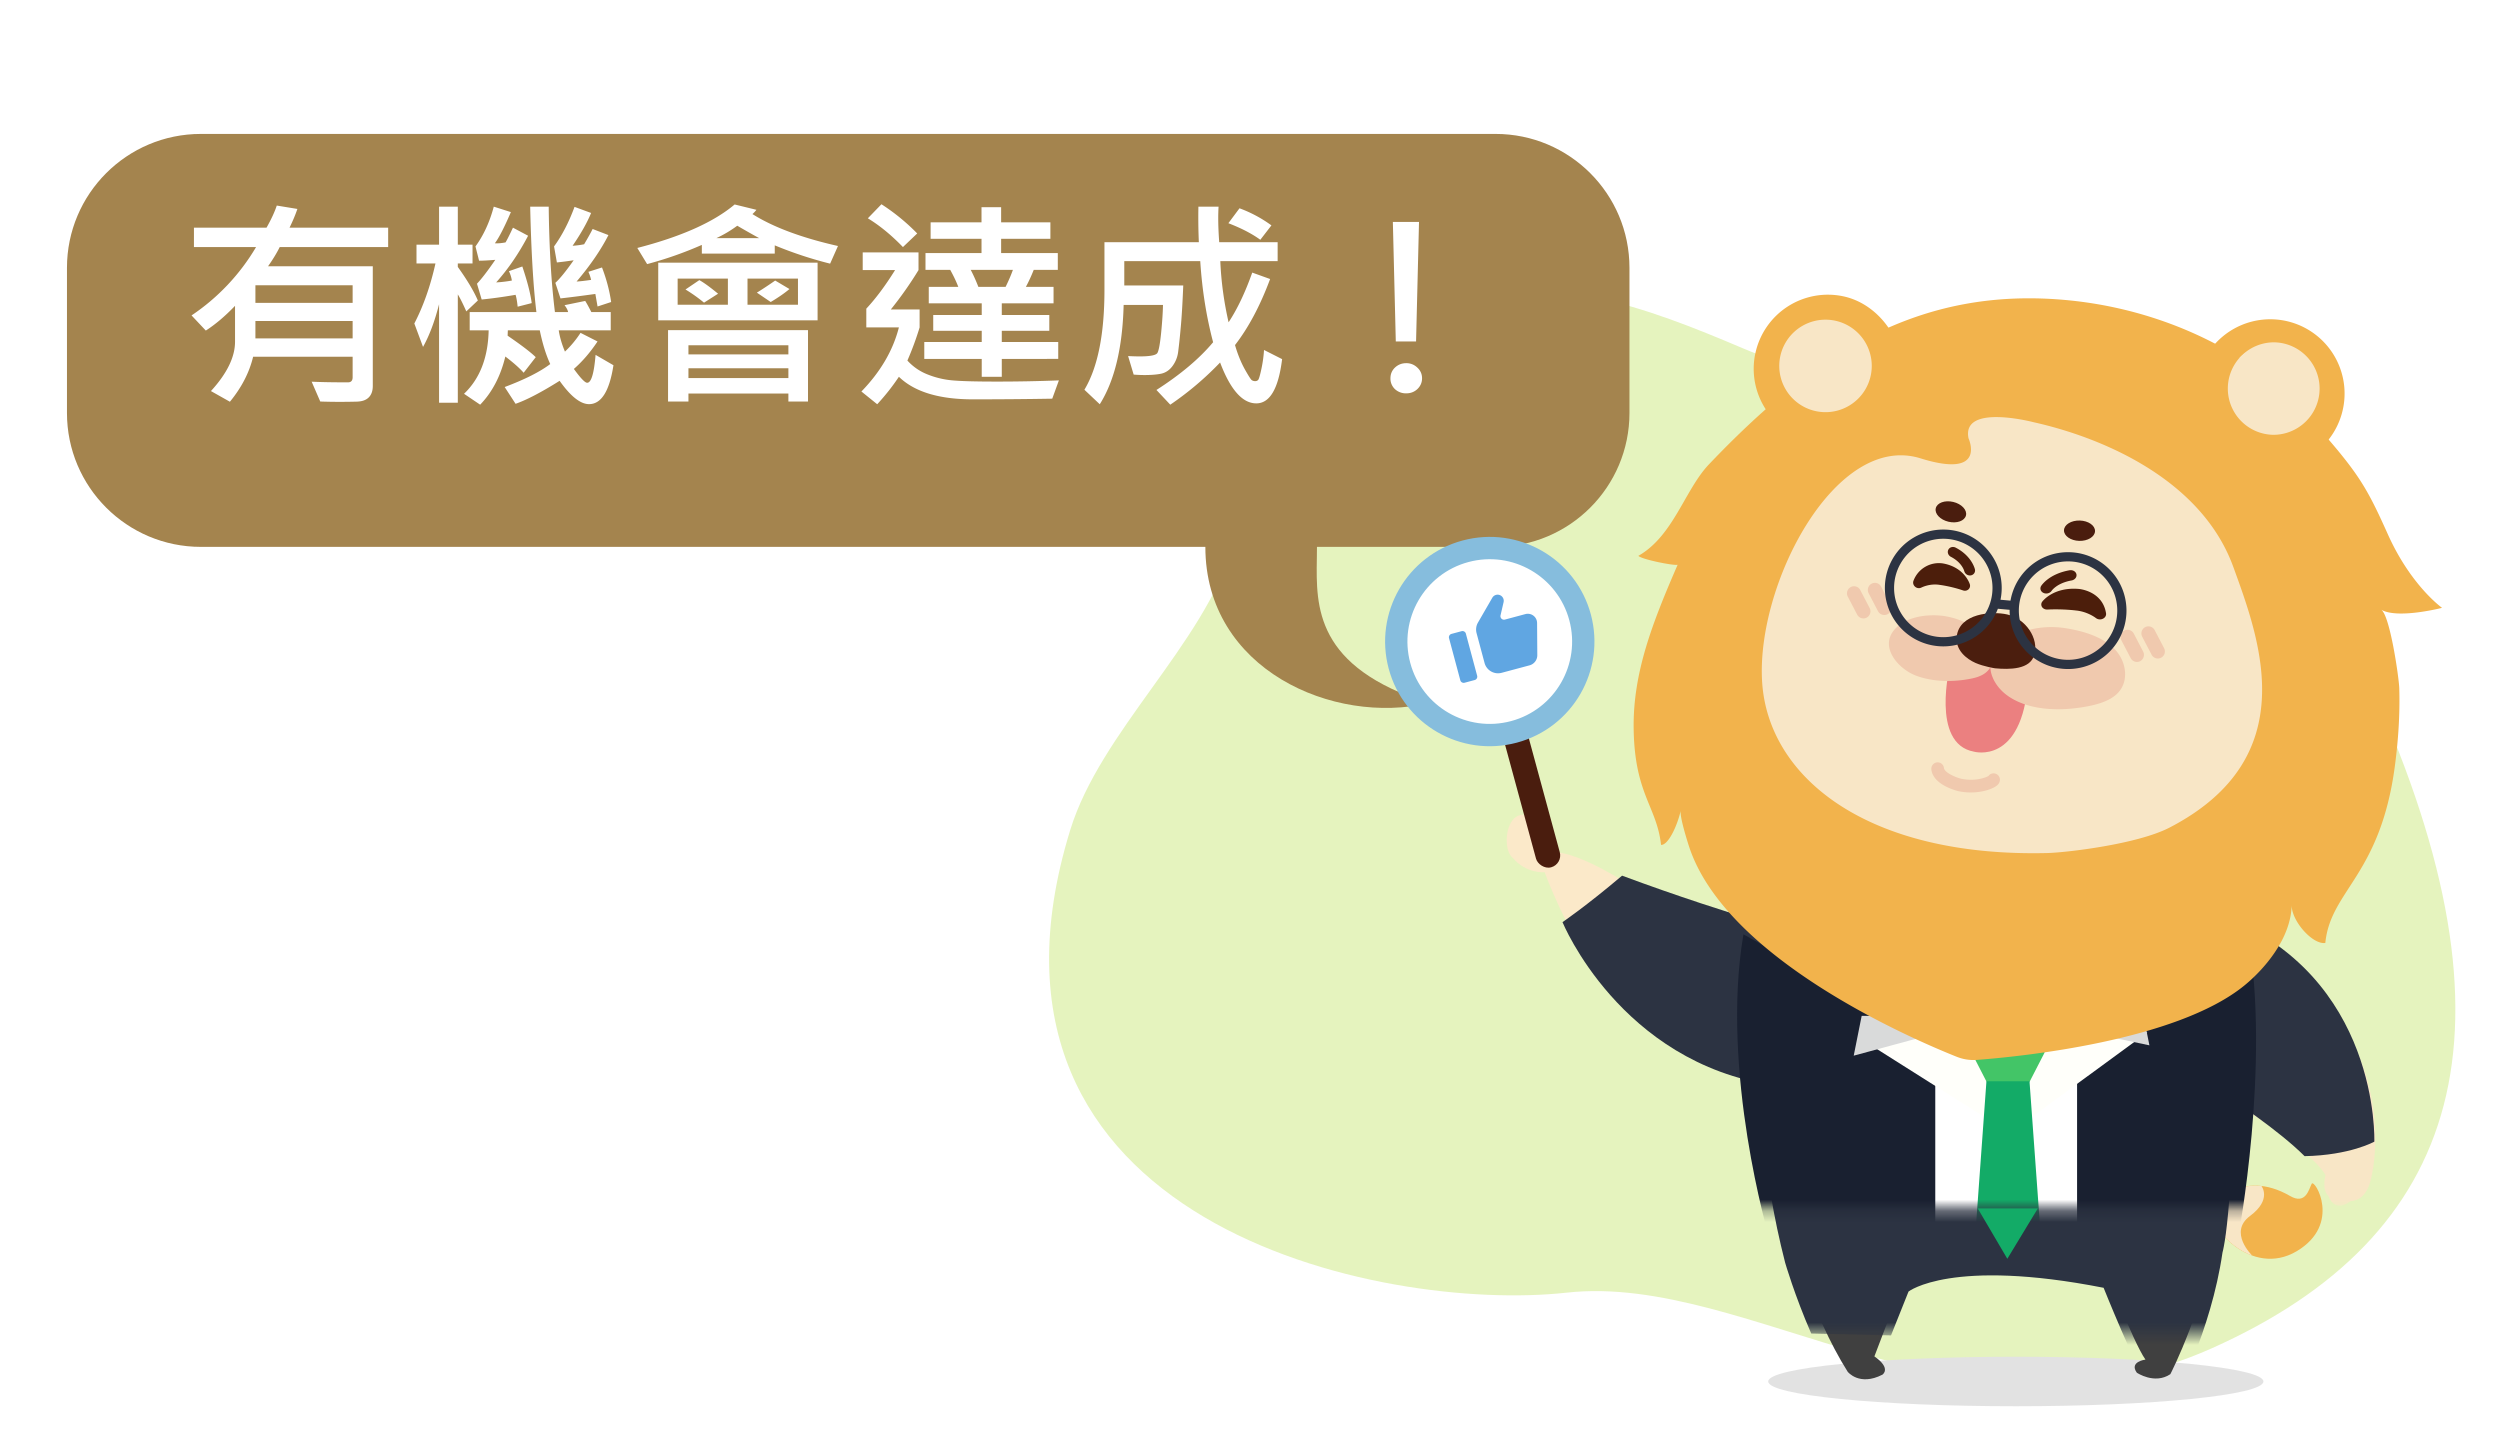 <svg width="224" height="128" viewBox="0 0 224 128" fill="none" xmlns="http://www.w3.org/2000/svg"><path d="M198.198 120.797c22.372-10.009 28.196-28.326 14.351-59.107-5.741-18.317-11.144-34.405-34.392-30.472-7.72 3.203-14.417 3.205-21.968 0-8.722-3.703-17.782-7.171-27.148-3.933-9.318 3.221-15.602 11.947-18.589 21.731-2.69 8.81-11.846 16.542-14.56 25.355-10.884 35.354 28.016 43.275 44.477 41.451 16.461-1.824 35.457 14.983 57.829 4.975z" fill="#E5F3BE"/><ellipse cx="22.186" cy="2.219" rx="22.186" ry="2.219" transform="matrix(-1 0 0 1 202.803 121.562)" fill="#E2E2E2"/><path d="M152.934 84.311s-8.917-7.418-13.482-7.97c-.672-2.107-1.039-3.112-2.804-3.33-1.766-.22-2.074 3.085-1.109 3.847 1.23 1.459 2.863 1.291 2.863 1.291s4.934 13.763 11.624 13.85c6.69.088 2.91-7.688 2.91-7.688h-.002z" fill="#FBE9C9"/><path d="M198.148 108.06s2.683-3.424 7.046-.898c1.403.813 1.681-.608 1.933-1.096.253-.488 2.726 3.62-1.34 6.041-4.068 2.421-8.145-2.268-7.639-4.047z" fill="#F2B34C"/><path d="M202.629 106.268c-2.825-.32-4.481 1.794-4.481 1.794-.334 1.172 1.322 3.605 3.653 4.439 0 0-2.177-2.084-.196-3.553 1.982-1.47 1.024-2.68 1.024-2.68z" fill="#F8E6C6"/><path d="M159.168 81.063s-3.072 12.31 1.126 29.454c0 0 1.994 7.221 5.261 12.395 0 0 1.036 1.322 3.108.259 0 0 .849-.545-.717-1.639l3.189-8.362s3.746-3.105 17.138-.346c0 0 2.842 7.441 3.96 8.995 0 0-1.488.186-.771 1.177 0 0 1.593 1.078 3.002.129 0 0 3.24-6.248 4.252-13.548 0 0 1.328-4.541.903-27.126l-40.448-1.39-.003.002z" fill="#404040"/><mask id="mask0_7335_17227" style="mask-type:luminance" maskUnits="userSpaceOnUse" x="156" y="83" width="51" height="37"><path d="M206.097 119.5h-49.784V83.219h49.784V119.5z" fill="#fff"/></mask><g mask="url(#mask0_7335_17227)"><path d="M169.435 119.653l1.569-3.93s3.821-3.023 17.48-.337c0 0 2.9 7.248 4.039 8.76 0 0-1.518.181-.786 1.147 0 0 1.626 1.051 3.062.127 0 0 3.307-6.089 4.337-13.199 0 0 1.355-4.424.921-26.425l-41.258-1.355s-3.132 11.992 1.15 28.695c0 0 .843 2.921 2.337 6.348" fill="#2C3342"/></g><mask id="mask1_7335_17227" style="mask-type:luminance" maskUnits="userSpaceOnUse" x="135" y="20" width="89" height="89"><path d="M224 108.274h-88.274V20H224v88.274z" fill="#fff"/></mask><g mask="url(#mask1_7335_17227)"><path d="M158.64 82.7s-3.192 11.837 1.172 28.321c0 0 2.071 6.944 5.471 11.916 0 0 1.078 1.271 3.231.25 0 0 .886-.524-.746-1.575l3.315-8.041s3.897-2.984 17.821-.331c0 0 2.957 7.155 4.117 8.649 0 0-1.548.18-.801 1.132 0 0 1.656 1.036 3.122.124 0 0 3.37-6.011 4.421-13.028 0 0 1.382-4.366.94-26.08l-42.063-1.338z" fill="#F8E6C6"/><path d="M163.407 84.246s-8.1-2.084-18.068-5.787C142.06 81.234 140 82.623 140 82.623s5.14 12.585 18.905 14.617c1.831-4.923 4.502-12.99 4.502-12.99v-.004z" fill="#2C3342"/><path d="M205.205 86.449c10.166 8.492 7.236 19.161 7.236 19.161-.436 2.087-1.807 1.999-1.807 1.999-1.532 1.166-2.002-.46-2.002-.46-.626-.509-.265-1.858-.265-1.858-1.527-2.738-11.603-8.625-11.603-8.625" fill="#F8E6C6"/><path d="M190.549 92.606s11.521 6.577 15.942 10.985c4.077-.078 6.248-1.298 6.248-1.298s.557-14.951-13.918-20.362c-5.149 8.175-8.269 10.672-8.269 10.672l-.003.003z" fill="#2C3342"/><path d="M162.738 87.168l8.742.407 8.504 13.629v9.621h-21.486s-4.381-14.812-2.285-27.108c4.92 2.765 6.522 3.451 6.522 3.451h.003z" fill="#192030"/><path d="M195.251 87.158l-5.716-.289-9.844 14.789v9.169h20.854s2.912-15.39.876-27.108c-4.776 2.635-6.173 3.44-6.173 3.44h.003z" fill="#192030"/><path d="M186.106 110.611h-12.705V91.986h12.705v18.625z" fill="#fff"/><path d="M167.109 93.323l12.973 8.2 12.319-9.016-11.976-2.334-13.316 3.15z" fill="#FFFFFA"/><mask id="mask2_7335_17227" style="mask-type:luminance" maskUnits="userSpaceOnUse" x="171" y="91" width="19" height="22"><path d="M189.78 112.847h-18.216V91.219h18.216v21.628z" fill="#fff"/></mask><g mask="url(#mask2_7335_17227)"><path d="M181.844 96.933c-.082.157-.422.274-.768.274h-2.307c-.346 0-.69-.117-.768-.274l-1.319-2.566c-.256-.5.094-.966.822-.966h4.839c.729 0 1.079.467.823.967l-1.319 2.565h-.003z" fill="#43C567"/><path d="M183.602 121.121l-3.656 6.128-3.758-5.571.478-6.601 1.319-18.198h3.858l1.367 18.821.392 5.421z" fill="#13AB67"/></g><path d="M166.806 91.02l-.713 3.568 13.147-3.569h-12.434zm13.236-.002l12.545 2.644-.717-3.568-11.828.924z" fill="#D9DADA"/></g><path d="M177.206 108.274l2.65 4.514 2.734-4.514h-5.384z" fill="#13AB67"/><path d="M150.315 50.604c-.371.093-3.244-.49-3.518-.8 3.156-1.796 4.156-5.927 6.339-8.213 9.269-9.717 18.674-16.062 32.342-14.671 5.225.533 10.362 2.198 14.855 4.923 3.267 1.982 6.17 5.011 8.631 7.914 2.583 3.048 3.348 4.46 4.986 8.113 2.072 4.625 4.858 6.592 4.858 6.592s-4.008 1.036-5.472.156c.798.44 1.608 6.113 1.638 7.032.072 2.352-.09 4.703-.4 7.034-1.316 9.796-5.761 11.088-6.225 15.804-1.123.177-3.044-1.967-3.014-3.4-.066 3.069-2.545 5.824-4.213 7.191-6.122 5.023-20.227 6.405-23.982 6.688a4.04 4.04 0 01-1.81-.277c-4.041-1.61-20.793-8.832-24.019-18.93-.367-1.15-.81-2.712-.716-3.137-.31 1.38-1.127 3.12-1.765 3.08-.379-3.447-2.367-4.52-2.454-10.398-.075-5.02 1.68-9.494 3.939-14.7z" fill="#F2B34C"/><path d="M157.282 31.654a6.644 6.644 0 017.887-5.102c2.644.567 4.637 2.915 5.164 5.4l-7.953 7.588a6.644 6.644 0 01-5.101-7.886h.003zm5.739 4.676l4.262-4.249a3.585 3.585 0 10-4.262 4.249zm39.672-7.684a6.66 6.66 0 017.342 5.896 6.66 6.66 0 01-5.897 7.342l-7.061-8.66a6.665 6.665 0 015.616-4.578zm1.078 10.007a3.85 3.85 0 10-4.083-5.008l4.083 5.008z" fill="#F2B34C"/><path d="M203.757 38.96a4.144 4.144 0 110-8.288 4.144 4.144 0 010 8.287zm-40.191-2.03a4.143 4.143 0 110-8.287 4.143 4.143 0 010 8.287zm36.539 13.869c-2.829-7.793-11.608-11.565-17.902-12.97 0 0-6.462-1.698-5.824 1.443 0 0 1.696 3.667-4.3 1.796-7.632-2.378-14.795 11.369-14.186 20.123.592 8.5 9.433 15.634 25.556 15.241 1.641-.04 8.045-.776 10.946-2.282 12.09-6.269 8.063-16.868 5.71-23.354v.003z" fill="#F8E6C6"/><path d="M174.733 59.577s-1.789 7.058 2.132 7.772c0 0 4.315 1.24 4.851-6.318l-3.725-2.388-3.258.934z" fill="#EB8080"/><path d="M190.334 56.5a.63.63 0 01.852.268l.84 1.611a.638.638 0 01-.265.858.608.608 0 01-.473.046.638.638 0 01-.379-.314l-.84-1.61a.638.638 0 01.265-.859zm2.826 2.476a.643.643 0 00.476-.045.636.636 0 00.265-.858l-.841-1.611a.63.63 0 00-.852-.269.637.637 0 00-.265.859l.84 1.61a.63.63 0 00.38.314h-.003zm-25.461-6.679a.626.626 0 01.852.268l.84 1.61a.638.638 0 01-.265.859.637.637 0 01-.855-.268l-.84-1.611a.638.638 0 01.265-.858h.003zm-1.871.304a.629.629 0 01.852.268l.84 1.611a.638.638 0 01-.265.859.607.607 0 01-.473.045.638.638 0 01-.379-.313l-.84-1.611a.638.638 0 01.265-.859zm7.722 15.71a.568.568 0 01.629.503c.046.386.952.813 1.539.958 1.196.262 2.183-.084 2.445-.244a.569.569 0 011.03.334c0 .139-.051.344-.277.527-.494.398-1.927.831-3.451.497-.036-.009-.114-.027-.223-.06-.59-.178-2.059-.729-2.192-1.88a.574.574 0 01.5-.635zm-3.584-12.127c.849-.777 2.066-1.033 3.168-1.054 1.831-.037 3.677.737 4.92 2.092.368.401.552.892.564 1.4.138-.243.316-.466.511-.668 1.494-1.548 3.894-1.993 5.942-1.668 1.551.244 3.342.75 4.457 1.94.012.014.027.026.039.041.921 1.015 1.216 2.693.238 3.777-.678.753-1.846 1.069-2.807 1.252-2.222.422-4.999.428-6.959-.852-.635-.415-1.171-1-1.476-1.698a2.696 2.696 0 01-.228-.952c-.35.6-.997.864-1.681 1.003-1.59.325-3.367.32-4.908-.232-1.69-.602-3.557-2.752-1.777-4.381h-.003z" fill="#F0C9AE"/><path d="M176.992 59.392c-.768-.338-1.825-1.139-1.665-2.394.262-2.036 3.107-2.262 4.52-1.943 1.629.368 2.878 2.138 2.421 3.65-.389 1.289-2.195 1.295-3.514 1.175 0 0-.997-.151-1.765-.488h.003z" fill="#4B1E0E"/><path d="M174.588 46.748c-.748-.176-1.26-.717-1.144-1.208.115-.49.816-.745 1.563-.568.748.177 1.26.718 1.145 1.208-.116.49-.816.745-1.564.568zm11.71 1.715c-.768-.022-1.379-.448-1.365-.951.014-.504.649-.895 1.417-.873.768.022 1.379.448 1.364.952-.014.503-.648.894-1.416.872z" fill="#4A1D0E"/><path d="M185.367 59.532a4.822 4.822 0 11.001-9.643 4.822 4.822 0 01-.001 9.643zm-11.248-2.029a4.821 4.821 0 110-9.643 4.821 4.821 0 010 9.643zm6.446-3.233l-1.734-.156" stroke="#2C3342" stroke-width=".825" stroke-miterlimit="10"/><path d="M188.455 54.996c-.281-1.836-2.223-1.979-2.237-1.98-2.096-.167-2.993.99-3.03 1.039a.167.167 0 00.001.215.272.272 0 00.164.09.38.38 0 00.089.006c1.379-.068 2.545.08 2.571.084 1.152.105 1.929.728 1.937.733a.352.352 0 00.334.042c.116-.044.185-.135.171-.229zm-2.883-3.235c.156-.028.26-.145.231-.26-.03-.115-.18-.185-.336-.157-1.723.309-2.34 1.247-2.366 1.287-.069.11-.011.233.132.28.015.005.028.01.042.012.132.025.278-.026.342-.124.02-.031.526-.782 1.952-1.036l.003-.002zm-13.891.366a2.18 2.18 0 012.367-1.397c1.765.317 2.192 1.637 2.209 1.692a.19.19 0 01-.058.208.227.227 0 01-.159.049.267.267 0 01-.074-.015c-1.114-.38-2.112-.503-2.134-.506-.973-.161-1.778.26-1.786.264a.263.263 0 01-.285-.036c-.084-.068-.116-.172-.08-.259zm3.234-2.459c-.121-.063-.175-.2-.12-.303.055-.105.197-.138.318-.075 1.331.69 1.586 1.735 1.597 1.78.027.12-.053.227-.183.24-.014 0-.026.002-.037.001a.272.272 0 01-.248-.197c-.008-.035-.223-.874-1.325-1.444l-.002-.002z" fill="#4C1E0B" stroke="#4C1E0B" stroke-width=".5"/><g filter="url(#filter0_d_7335_17227)"><path fill-rule="evenodd" clip-rule="evenodd" d="M16 8C9.373 8 4 13.373 4 20v13c0 6.627 5.373 12 12 12h90c0 11 11.5 16 20 14-10.17-3.236-10.083-8.61-10.011-12.958.005-.355.011-.703.011-1.042h16c6.627 0 12-5.373 12-12V20c0-6.627-5.373-12-12-12H16z" fill="#A4844E"/></g><path d="M34.78 22.139h-9.718c-.26.527-.608 1.1-1.044 1.718h9.384V34.58c0 .443-.12.785-.361 1.026-.234.24-.592.367-1.074.38-.482.013-.957.02-1.426.02a47.3 47.3 0 01-1.846-.03l-.771-1.777c.846.04 1.93.059 3.252.059.28 0 .42-.153.42-.46v-1.835H22.68c-.339 1.413-1.032 2.757-2.08 4.033l-1.7-.957c1.44-1.575 2.159-3.05 2.159-4.424v-3.213c-.886.925-1.758 1.664-2.618 2.217l-1.279-1.357a19.032 19.032 0 005.781-6.123h-5.566V20.4h6.504c.423-.748.729-1.41.918-1.982l1.846.303c-.17.508-.404 1.067-.704 1.68h8.838v1.738zm-3.184 5v-1.582h-8.711v1.582h8.71zm0 3.183V28.76h-8.711v1.562h8.71zm16.045-3.164l-1.26.322c-.046-.462-.108-.817-.186-1.064-1.1.189-2.112.329-3.037.42l-.42-1.416c.41-.43.957-1.143 1.64-2.139-.605.052-1.09.078-1.454.078l-.322-1.279c.722-.99 1.27-2.178 1.64-3.564l1.533.488c-.585 1.36-1.064 2.292-1.435 2.793.28.02.599-.007.957-.078.13-.215.351-.655.664-1.319l1.357.723c-.833 1.589-1.787 2.982-2.861 4.18.43-.02.898-.075 1.406-.166a3.036 3.036 0 00-.263-.84l1.2-.42c.457 1.36.736 2.454.84 3.281zm7.324 5.567c-.358 2.324-1.087 3.486-2.188 3.486-.768 0-1.647-.697-2.636-2.09-1.628 1.022-2.943 1.71-3.946 2.06l-.976-1.503c1.816-.684 3.177-1.37 4.082-2.06-.378-.815-.69-1.82-.938-3.018h-2.861l-.02.478c1.244.853 2.084 1.494 2.52 1.924l-1.084 1.396c-.352-.403-.898-.888-1.64-1.455-.424 1.758-1.176 3.197-2.256 4.317l-1.446-.977c1.42-1.354 2.155-3.248 2.207-5.683h-1.699v-1.641h5.976c-.28-2.298-.465-5.446-.556-9.443h1.66c.04 3.62.225 6.767.557 9.443h1.181c-.039-.189-.146-.394-.322-.615l1.855-.381c.144.228.326.56.547.996h1.739v1.64h-4.658c.09.6.276 1.234.556 1.905a9.2 9.2 0 001.397-1.68l1.523.772c-.657.983-1.364 1.803-2.12 2.46.6.828.997 1.24 1.192 1.24.365 0 .616-.832.752-2.5l1.602.929zm-12.149-5.801l-1.035.976c-.312-.703-.566-1.21-.761-1.523v9.707h-1.68v-8.828c-.384 1.523-.863 2.8-1.436 3.828l-.781-2.1c.807-1.55 1.439-3.343 1.895-5.38h-1.7v-1.68h2.022v-3.408h1.68v3.408h1.318v1.68h-1.319v.312c.84 1.172 1.44 2.174 1.797 3.008zm11.944.137l-1.22.4-.196-1.123c-1.166.163-2.207.296-3.125.4l-.46-1.396c.404-.365.951-1.039 1.641-2.022a31.8 31.8 0 01-1.503.196l-.254-1.436c.716-.983 1.328-2.165 1.835-3.545l1.485.547c-.345.846-.898 1.826-1.66 2.94.39-.027.735-.072 1.035-.137.325-.547.58-1.003.762-1.367l1.416.546c-.677 1.329-1.628 2.715-2.852 4.16.28-.012.713-.061 1.299-.146a3.495 3.495 0 00-.244-.723l1.22-.39c.398 1.035.671 2.067.82 3.096zm20.322-5.02l-.703 1.582a35.071 35.071 0 01-4.961-1.64v.742h-6.533v-.782a33.455 33.455 0 01-4.903 1.72l-.879-1.446c3.94-1.016 6.846-2.315 8.721-3.897l1.953.479c-.136.17-.257.296-.361.38 1.856 1.173 4.41 2.126 7.666 2.862zm-7.06-.703a85.559 85.559 0 01-1.963-1.113 10.8 10.8 0 01-1.875 1.113h3.838zm5.234 7.363H58.978v-5.166h14.278v5.166zm-1.758-1.396V24.96h-4.521v2.344h4.521zm-.762-1.407c-.442.372-1.002.759-1.68 1.163l-1.24-.84a34.538 34.538 0 001.641-1.084l1.28.761zm-5.517 1.407V24.96h-4.502v2.344h4.502zm-.88-.987l-1.259.801a13.99 13.99 0 00-1.66-1.181l1.24-.84c.41.228.97.634 1.68 1.22zm8.058 9.659h-1.758v-.713h-8.955v.713h-1.827V29.58h12.54v6.397zm-1.758-4.22v-.82h-8.955v.82h8.955zm0 2.12v-.879h-8.955v.879h8.955zm11.543-12.959l-1.28 1.22c-1.028-1.067-2.076-1.926-3.144-2.578l1.22-1.26a18.418 18.418 0 013.204 2.618zm12.636 11.24H89.76v1.602h-1.797v-1.602h-5.147v-1.514h5.147V29.64h-4.346v-1.416h4.346v-1.045h-4.746v-1.475h2.646c-.175-.462-.416-.97-.722-1.523h-2.217v-1.504h5.02v-1.28h-4.561v-1.474h4.56v-1.358h1.758v1.358h4.414v1.474h-4.414v1.28h5.078v1.504h-2.158c-.228.573-.462 1.08-.703 1.523h2.48v1.475H89.76v1.045h4.258v1.416H89.76v1.006h5.058v1.513zm-4.062-7.978h-3.78c.248.475.476.983.684 1.523h2.442c.266-.54.485-1.048.654-1.523zm4.121 9.902l-.596 1.64c-2.298.04-4.671.06-7.119.06-3.027 0-5.234-.675-6.621-2.022a19.61 19.61 0 01-1.943 2.46l-1.416-1.142c1.712-1.764 2.832-3.678 3.359-5.742h-2.92v-1.68c.846-.905 1.706-2.057 2.578-3.457h-2.9v-1.582h5V24.2a33.045 33.045 0 01-2.48 3.526h2.578v1.61a27.159 27.159 0 01-1.094 2.97 4.789 4.789 0 001.748 1.22 7.823 7.823 0 002.187.547c.769.078 2.142.117 4.121.117 1.817 0 3.656-.035 5.518-.107zm20-1.904c-.326 2.643-1.097 3.965-2.315 3.965-1.236 0-2.317-1.221-3.242-3.663a27.796 27.796 0 01-4.463 3.78l-1.24-1.319c2.162-1.386 3.854-2.812 5.078-4.277-.605-2.292-.989-4.713-1.152-7.266h-6.807v2.178h5.284c-.066 1.64-.144 2.927-.235 3.858a52.538 52.538 0 01-.224 2.109 2.678 2.678 0 01-.508 1.26c-.267.358-.596.582-.987.674-.39.084-.895.127-1.513.127-.313 0-.638-.014-.977-.04l-.498-1.66c.404.02.749.03 1.035.03.944 0 1.475-.105 1.592-.313.124-.215.234-.814.332-1.797s.153-1.816.166-2.5h-3.525c-.098 3.822-.81 6.787-2.139 8.897l-1.377-1.3c1.198-1.998 1.797-4.986 1.797-8.964v-4.258h8.457a51.336 51.336 0 01-.039-3.183h1.807c-.02.332-.03.68-.03 1.045 0 .631.03 1.344.088 2.138h5.235v1.7h-5.137c.078 1.829.325 3.655.742 5.478.781-1.185 1.488-2.67 2.119-4.453l1.602.576c-.886 2.383-1.934 4.355-3.145 5.918.228.788.511 1.494.85 2.12.345.618.563.96.654 1.025a.532.532 0 00.293.087.354.354 0 00.274-.107c.071-.078.169-.407.292-.986.124-.58.202-1.146.235-1.7l1.621.82zm-.957-11.983l-.996 1.29c-.729-.534-1.683-1.03-2.862-1.485l.997-1.338a11.66 11.66 0 012.861 1.533zm13.223-.312l-.264 10.713h-1.817l-.263-10.713h2.344zM126 32.539c.384 0 .716.133.996.4.28.26.42.58.42.958 0 .37-.137.69-.41.956-.274.26-.609.391-1.006.391a1.44 1.44 0 01-1.016-.38 1.298 1.298 0 01-.4-.967c0-.385.137-.707.41-.967.28-.26.615-.39 1.006-.39z" fill="#fff"/><rect x="133.143" y="60.435" width="2.206" height="18.202" rx="1.103" transform="rotate(-15.203 133.143 60.435)" fill="#4A1D0E"/><circle cx="133.484" cy="57.484" r="8.377" transform="rotate(-15 133.484 57.484)" fill="#fff" stroke="#86BDDD" stroke-width="2"/><g clip-path="url(#clip0_7335_17227)" fill="#60A6E2"><path d="M130.959 56.554l-.905.243a.312.312 0 00-.221.382l1.011 3.773a.313.313 0 00.383.221l.905-.242a.312.312 0 00.221-.383l-1.011-3.773a.313.313 0 00-.383-.221zm3.882-1.04a.318.318 0 01-.393-.38l.273-1.178a.549.549 0 00-1.01-.399l-1.285 2.225a1.248 1.248 0 00-.125.949l.715 2.67a1.25 1.25 0 001.531.883l2.5-.67a.937.937 0 00.695-.912l-.019-2.883a.832.832 0 00-1.046-.797l-1.836.492z"/></g><defs><clipPath id="clip0_7335_17227"><path fill="#fff" transform="rotate(-15 269.852 -462.891)" d="M0 0h8v8H0z"/></clipPath><filter id="filter0_d_7335_17227" x="0" y="6" width="152" height="63.432" filterUnits="userSpaceOnUse" color-interpolation-filters="sRGB"><feFlood flood-opacity="0" result="BackgroundImageFix"/><feColorMatrix in="SourceAlpha" values="0 0 0 0 0 0 0 0 0 0 0 0 0 0 0 0 0 0 127 0" result="hardAlpha"/><feOffset dx="2" dy="4"/><feGaussianBlur stdDeviation="3"/><feComposite in2="hardAlpha" operator="out"/><feColorMatrix values="0 0 0 0 0 0 0 0 0 0 0 0 0 0 0 0 0 0 0.15 0"/><feBlend in2="BackgroundImageFix" result="effect1_dropShadow_7335_17227"/><feBlend in="SourceGraphic" in2="effect1_dropShadow_7335_17227" result="shape"/></filter></defs></svg>